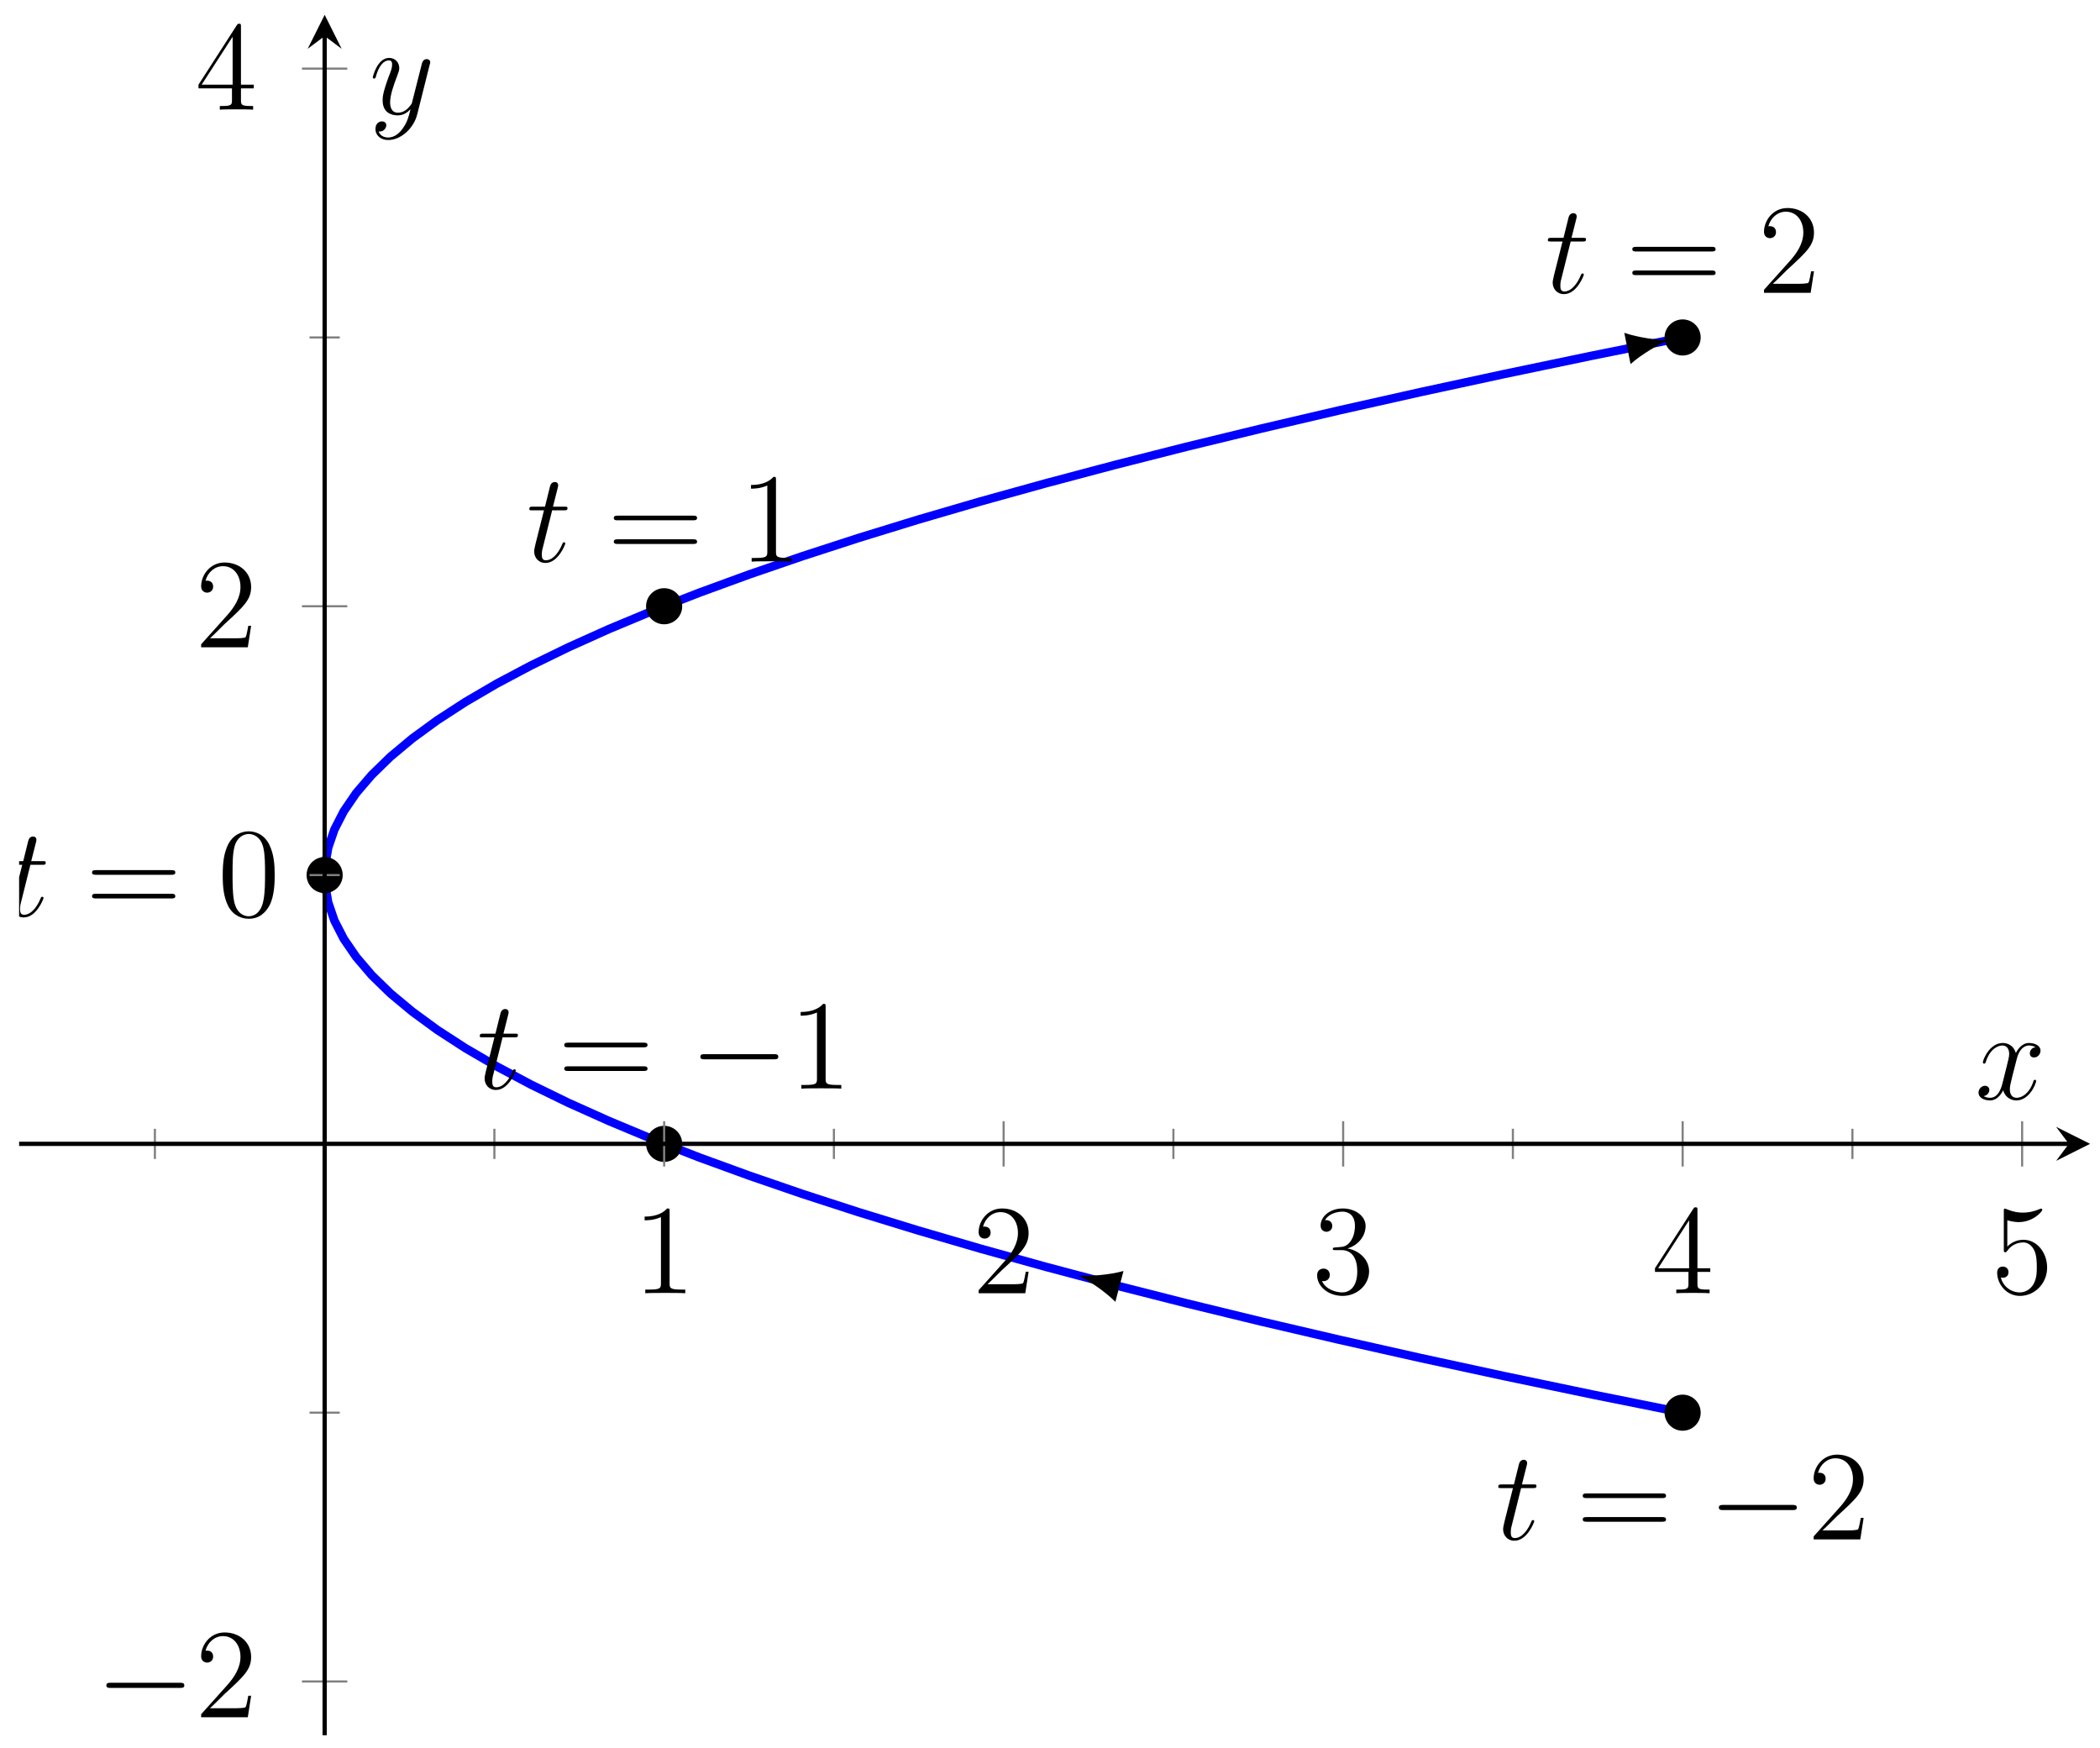 <?xml version="1.0" encoding="UTF-8"?>
<svg xmlns="http://www.w3.org/2000/svg" xmlns:xlink="http://www.w3.org/1999/xlink" width="197pt" height="164pt" viewBox="0 0 197 164" version="1.1">
<defs>
<g>
<symbol overflow="visible" id="glyph0-0">
<path style="stroke:none;" d=""/>
</symbol>
<symbol overflow="visible" id="glyph0-1">
<path style="stroke:none;" d="M 2.406 -4.812 L 3.5 -4.812 C 3.734 -4.812 3.844 -4.812 3.844 -5.016 C 3.844 -5.156 3.781 -5.156 3.531 -5.156 L 2.484 -5.156 L 2.922 -6.891 C 2.969 -7.062 2.969 -7.094 2.969 -7.172 C 2.969 -7.359 2.828 -7.469 2.672 -7.469 C 2.562 -7.469 2.297 -7.438 2.203 -7.047 L 1.734 -5.156 L 0.609 -5.156 C 0.375 -5.156 0.266 -5.156 0.266 -4.922 C 0.266 -4.812 0.344 -4.812 0.578 -4.812 L 1.641 -4.812 L 0.844 -1.656 C 0.75 -1.234 0.719 -1.109 0.719 -0.953 C 0.719 -0.391 1.109 0.125 1.781 0.125 C 2.984 0.125 3.641 -1.625 3.641 -1.703 C 3.641 -1.781 3.578 -1.812 3.516 -1.812 C 3.484 -1.812 3.438 -1.812 3.422 -1.766 C 3.406 -1.75 3.391 -1.75 3.312 -1.547 C 3.062 -0.953 2.516 -0.125 1.812 -0.125 C 1.453 -0.125 1.438 -0.422 1.438 -0.688 C 1.438 -0.688 1.438 -0.922 1.469 -1.062 Z M 2.406 -4.812 "/>
</symbol>
<symbol overflow="visible" id="glyph0-2">
<path style="stroke:none;" d="M 5.672 -4.875 C 5.281 -4.812 5.141 -4.516 5.141 -4.297 C 5.141 -4 5.359 -3.906 5.531 -3.906 C 5.891 -3.906 6.141 -4.219 6.141 -4.547 C 6.141 -5.047 5.562 -5.266 5.062 -5.266 C 4.344 -5.266 3.938 -4.547 3.828 -4.328 C 3.547 -5.219 2.812 -5.266 2.594 -5.266 C 1.375 -5.266 0.734 -3.703 0.734 -3.438 C 0.734 -3.391 0.781 -3.328 0.859 -3.328 C 0.953 -3.328 0.984 -3.406 1 -3.453 C 1.406 -4.781 2.219 -5.031 2.562 -5.031 C 3.094 -5.031 3.203 -4.531 3.203 -4.25 C 3.203 -3.984 3.125 -3.703 2.984 -3.125 L 2.578 -1.5 C 2.406 -0.781 2.062 -0.125 1.422 -0.125 C 1.359 -0.125 1.062 -0.125 0.812 -0.281 C 1.25 -0.359 1.344 -0.719 1.344 -0.859 C 1.344 -1.094 1.156 -1.25 0.938 -1.25 C 0.641 -1.25 0.328 -0.984 0.328 -0.609 C 0.328 -0.109 0.891 0.125 1.406 0.125 C 1.984 0.125 2.391 -0.328 2.641 -0.828 C 2.828 -0.125 3.438 0.125 3.875 0.125 C 5.094 0.125 5.734 -1.453 5.734 -1.703 C 5.734 -1.766 5.688 -1.812 5.625 -1.812 C 5.516 -1.812 5.5 -1.75 5.469 -1.656 C 5.141 -0.609 4.453 -0.125 3.906 -0.125 C 3.484 -0.125 3.266 -0.438 3.266 -0.922 C 3.266 -1.188 3.312 -1.375 3.5 -2.156 L 3.922 -3.797 C 4.094 -4.5 4.5 -5.031 5.062 -5.031 C 5.078 -5.031 5.422 -5.031 5.672 -4.875 Z M 5.672 -4.875 "/>
</symbol>
<symbol overflow="visible" id="glyph0-3">
<path style="stroke:none;" d="M 3.141 1.344 C 2.828 1.797 2.359 2.203 1.766 2.203 C 1.625 2.203 1.047 2.172 0.875 1.625 C 0.906 1.641 0.969 1.641 0.984 1.641 C 1.344 1.641 1.594 1.328 1.594 1.047 C 1.594 0.781 1.359 0.688 1.188 0.688 C 0.984 0.688 0.578 0.828 0.578 1.406 C 0.578 2.016 1.094 2.438 1.766 2.438 C 2.969 2.438 4.172 1.344 4.5 0.016 L 5.672 -4.656 C 5.688 -4.703 5.719 -4.781 5.719 -4.859 C 5.719 -5.031 5.562 -5.156 5.391 -5.156 C 5.281 -5.156 5.031 -5.109 4.938 -4.75 L 4.047 -1.234 C 4 -1.016 4 -0.984 3.891 -0.859 C 3.656 -0.531 3.266 -0.125 2.688 -0.125 C 2.016 -0.125 1.953 -0.781 1.953 -1.094 C 1.953 -1.781 2.281 -2.703 2.609 -3.562 C 2.734 -3.906 2.812 -4.078 2.812 -4.312 C 2.812 -4.812 2.453 -5.266 1.859 -5.266 C 0.766 -5.266 0.328 -3.531 0.328 -3.438 C 0.328 -3.391 0.375 -3.328 0.453 -3.328 C 0.562 -3.328 0.578 -3.375 0.625 -3.547 C 0.906 -4.547 1.359 -5.031 1.828 -5.031 C 1.938 -5.031 2.141 -5.031 2.141 -4.641 C 2.141 -4.328 2.016 -3.984 1.828 -3.531 C 1.25 -1.953 1.25 -1.562 1.25 -1.281 C 1.25 -0.141 2.062 0.125 2.656 0.125 C 3 0.125 3.438 0.016 3.844 -0.438 L 3.859 -0.422 C 3.688 0.281 3.562 0.75 3.141 1.344 Z M 3.141 1.344 "/>
</symbol>
<symbol overflow="visible" id="glyph1-0">
<path style="stroke:none;" d=""/>
</symbol>
<symbol overflow="visible" id="glyph1-1">
<path style="stroke:none;" d="M 8.062 -3.875 C 8.234 -3.875 8.453 -3.875 8.453 -4.094 C 8.453 -4.312 8.25 -4.312 8.062 -4.312 L 1.031 -4.312 C 0.859 -4.312 0.641 -4.312 0.641 -4.094 C 0.641 -3.875 0.844 -3.875 1.031 -3.875 Z M 8.062 -1.656 C 8.234 -1.656 8.453 -1.656 8.453 -1.859 C 8.453 -2.094 8.25 -2.094 8.062 -2.094 L 1.031 -2.094 C 0.859 -2.094 0.641 -2.094 0.641 -1.875 C 0.641 -1.656 0.844 -1.656 1.031 -1.656 Z M 8.062 -1.656 "/>
</symbol>
<symbol overflow="visible" id="glyph1-2">
<path style="stroke:none;" d="M 5.266 -2.016 L 5 -2.016 C 4.953 -1.812 4.859 -1.141 4.75 -0.953 C 4.656 -0.844 3.984 -0.844 3.625 -0.844 L 1.406 -0.844 C 1.734 -1.125 2.469 -1.891 2.766 -2.172 C 4.594 -3.844 5.266 -4.469 5.266 -5.656 C 5.266 -7.031 4.172 -7.953 2.781 -7.953 C 1.406 -7.953 0.578 -6.766 0.578 -5.734 C 0.578 -5.125 1.109 -5.125 1.141 -5.125 C 1.406 -5.125 1.703 -5.312 1.703 -5.688 C 1.703 -6.031 1.484 -6.25 1.141 -6.25 C 1.047 -6.25 1.016 -6.25 0.984 -6.234 C 1.203 -7.047 1.859 -7.609 2.625 -7.609 C 3.641 -7.609 4.266 -6.75 4.266 -5.656 C 4.266 -4.641 3.688 -3.75 3 -2.984 L 0.578 -0.281 L 0.578 0 L 4.953 0 Z M 5.266 -2.016 "/>
</symbol>
<symbol overflow="visible" id="glyph1-3">
<path style="stroke:none;" d="M 3.438 -7.656 C 3.438 -7.938 3.438 -7.953 3.203 -7.953 C 2.922 -7.625 2.312 -7.188 1.094 -7.188 L 1.094 -6.844 C 1.359 -6.844 1.953 -6.844 2.625 -7.141 L 2.625 -0.922 C 2.625 -0.484 2.578 -0.344 1.531 -0.344 L 1.156 -0.344 L 1.156 0 C 1.484 -0.031 2.641 -0.031 3.031 -0.031 C 3.438 -0.031 4.578 -0.031 4.906 0 L 4.906 -0.344 L 4.531 -0.344 C 3.484 -0.344 3.438 -0.484 3.438 -0.922 Z M 3.438 -7.656 "/>
</symbol>
<symbol overflow="visible" id="glyph1-4">
<path style="stroke:none;" d="M 5.359 -3.828 C 5.359 -4.812 5.297 -5.781 4.859 -6.688 C 4.375 -7.688 3.516 -7.953 2.922 -7.953 C 2.234 -7.953 1.391 -7.609 0.938 -6.609 C 0.609 -5.859 0.484 -5.109 0.484 -3.828 C 0.484 -2.672 0.578 -1.797 1 -0.938 C 1.469 -0.031 2.297 0.25 2.922 0.25 C 3.953 0.25 4.547 -0.375 4.906 -1.062 C 5.328 -1.953 5.359 -3.125 5.359 -3.828 Z M 2.922 0.016 C 2.531 0.016 1.75 -0.203 1.531 -1.5 C 1.406 -2.219 1.406 -3.125 1.406 -3.969 C 1.406 -4.953 1.406 -5.828 1.594 -6.531 C 1.797 -7.344 2.406 -7.703 2.922 -7.703 C 3.375 -7.703 4.062 -7.438 4.297 -6.406 C 4.453 -5.719 4.453 -4.781 4.453 -3.969 C 4.453 -3.172 4.453 -2.266 4.312 -1.531 C 4.094 -0.219 3.328 0.016 2.922 0.016 Z M 2.922 0.016 "/>
</symbol>
<symbol overflow="visible" id="glyph1-5">
<path style="stroke:none;" d="M 2.203 -4.297 C 2 -4.281 1.953 -4.266 1.953 -4.156 C 1.953 -4.047 2.016 -4.047 2.219 -4.047 L 2.766 -4.047 C 3.797 -4.047 4.25 -3.203 4.25 -2.062 C 4.25 -0.484 3.438 -0.078 2.844 -0.078 C 2.266 -0.078 1.297 -0.344 0.938 -1.141 C 1.328 -1.078 1.672 -1.297 1.672 -1.719 C 1.672 -2.062 1.422 -2.312 1.094 -2.312 C 0.797 -2.312 0.484 -2.141 0.484 -1.688 C 0.484 -0.625 1.547 0.25 2.875 0.25 C 4.297 0.25 5.359 -0.844 5.359 -2.047 C 5.359 -3.141 4.469 -4 3.328 -4.203 C 4.359 -4.5 5.031 -5.375 5.031 -6.312 C 5.031 -7.25 4.047 -7.953 2.891 -7.953 C 1.703 -7.953 0.812 -7.219 0.812 -6.344 C 0.812 -5.875 1.188 -5.766 1.359 -5.766 C 1.609 -5.766 1.906 -5.953 1.906 -6.312 C 1.906 -6.688 1.609 -6.859 1.344 -6.859 C 1.281 -6.859 1.25 -6.859 1.219 -6.844 C 1.672 -7.656 2.797 -7.656 2.859 -7.656 C 3.25 -7.656 4.031 -7.484 4.031 -6.312 C 4.031 -6.078 4 -5.422 3.641 -4.906 C 3.281 -4.375 2.875 -4.344 2.562 -4.328 Z M 2.203 -4.297 "/>
</symbol>
<symbol overflow="visible" id="glyph1-6">
<path style="stroke:none;" d="M 4.312 -7.781 C 4.312 -8.016 4.312 -8.062 4.141 -8.062 C 4.047 -8.062 4.016 -8.062 3.922 -7.922 L 0.328 -2.344 L 0.328 -2 L 3.469 -2 L 3.469 -0.906 C 3.469 -0.469 3.438 -0.344 2.562 -0.344 L 2.328 -0.344 L 2.328 0 C 2.609 -0.031 3.547 -0.031 3.891 -0.031 C 4.219 -0.031 5.172 -0.031 5.453 0 L 5.453 -0.344 L 5.219 -0.344 C 4.344 -0.344 4.312 -0.469 4.312 -0.906 L 4.312 -2 L 5.516 -2 L 5.516 -2.344 L 4.312 -2.344 Z M 3.531 -6.844 L 3.531 -2.344 L 0.625 -2.344 Z M 3.531 -6.844 "/>
</symbol>
<symbol overflow="visible" id="glyph1-7">
<path style="stroke:none;" d="M 1.531 -6.844 C 2.047 -6.688 2.469 -6.672 2.594 -6.672 C 3.938 -6.672 4.812 -7.656 4.812 -7.828 C 4.812 -7.875 4.781 -7.938 4.703 -7.938 C 4.688 -7.938 4.656 -7.938 4.547 -7.891 C 3.891 -7.609 3.312 -7.562 3 -7.562 C 2.219 -7.562 1.656 -7.812 1.422 -7.906 C 1.344 -7.938 1.312 -7.938 1.297 -7.938 C 1.203 -7.938 1.203 -7.859 1.203 -7.672 L 1.203 -4.125 C 1.203 -3.906 1.203 -3.844 1.344 -3.844 C 1.406 -3.844 1.422 -3.844 1.547 -4 C 1.875 -4.484 2.438 -4.766 3.031 -4.766 C 3.672 -4.766 3.984 -4.188 4.078 -3.984 C 4.281 -3.516 4.297 -2.922 4.297 -2.469 C 4.297 -2.016 4.297 -1.344 3.953 -0.797 C 3.688 -0.375 3.234 -0.078 2.703 -0.078 C 1.906 -0.078 1.141 -0.609 0.922 -1.484 C 0.984 -1.453 1.047 -1.453 1.109 -1.453 C 1.312 -1.453 1.641 -1.562 1.641 -1.969 C 1.641 -2.312 1.406 -2.5 1.109 -2.5 C 0.891 -2.5 0.578 -2.391 0.578 -1.922 C 0.578 -0.906 1.406 0.25 2.719 0.25 C 4.078 0.25 5.266 -0.891 5.266 -2.406 C 5.266 -3.828 4.297 -5.016 3.047 -5.016 C 2.359 -5.016 1.844 -4.703 1.531 -4.375 Z M 1.531 -6.844 "/>
</symbol>
<symbol overflow="visible" id="glyph2-0">
<path style="stroke:none;" d=""/>
</symbol>
<symbol overflow="visible" id="glyph2-1">
<path style="stroke:none;" d="M 7.875 -2.75 C 8.078 -2.75 8.297 -2.75 8.297 -2.984 C 8.297 -3.234 8.078 -3.234 7.875 -3.234 L 1.406 -3.234 C 1.203 -3.234 0.984 -3.234 0.984 -2.984 C 0.984 -2.75 1.203 -2.75 1.406 -2.75 Z M 7.875 -2.75 "/>
</symbol>
</g>
<clipPath id="clip1">
  <path d="M 1.793 78 L 5 78 L 5 87 L 1.793 87 Z M 1.793 78 "/>
</clipPath>
</defs>
<g id="surface1">
<path style="fill:none;stroke-width:0.797;stroke-linecap:butt;stroke-linejoin:miter;stroke:rgb(0%,0%,100%);stroke-opacity:1;stroke-miterlimit:10;" d="M 156.056 30.261 L 147.564 31.968 L 139.369 33.679 L 131.463 35.39 L 123.85 37.101 L 116.534 38.808 L 109.507 40.519 L 102.772 42.23 L 96.331 43.937 L 90.183 45.647 L 84.327 47.358 L 78.765 49.065 L 73.496 50.776 L 68.519 52.487 L 63.832 54.194 L 59.441 55.905 L 55.344 57.616 L 51.535 59.323 L 48.023 61.034 L 44.805 62.745 L 41.875 64.452 L 39.238 66.162 L 36.899 67.873 L 34.848 69.58 L 33.09 71.291 L 31.629 73.002 L 30.457 74.709 L 29.578 76.42 L 28.993 78.131 L 28.7 79.838 L 28.7 81.549 L 28.993 83.26 L 29.578 84.967 L 30.457 86.677 L 31.625 88.388 L 33.09 90.095 L 34.848 91.806 L 36.899 93.517 L 39.238 95.224 L 41.875 96.935 L 44.801 98.646 L 48.019 100.353 L 51.535 102.064 L 55.34 103.775 L 59.437 105.482 L 63.832 107.192 L 68.515 108.903 L 73.492 110.61 L 78.761 112.321 L 84.323 114.032 L 90.179 115.743 L 96.327 117.45 L 102.768 119.161 L 109.503 120.872 L 116.526 122.579 L 123.846 124.29 L 131.459 126 L 139.361 127.707 L 147.56 129.418 L 156.049 131.129 " transform="matrix(1,0,0,-1,1.792,162.785)"/>
<path style="fill:none;stroke-width:0.399;stroke-linecap:butt;stroke-linejoin:miter;stroke:rgb(0%,0%,0%);stroke-opacity:1;stroke-miterlimit:10;" d="M 153.521 130.625 L 151.264 130.172 " transform="matrix(1,0,0,-1,1.792,162.785)"/>
<path style=" stroke:none;fill-rule:nonzero;fill:rgb(0%,0%,0%);fill-opacity:1;" d="M 156.578 31.906 C 155.496 31.918 153.684 31.672 152.375 31.223 L 152.961 34.152 C 153.996 33.234 155.574 32.309 156.578 31.906 "/>
<path style="fill:none;stroke-width:0.399;stroke-linecap:butt;stroke-linejoin:miter;stroke:rgb(0%,0%,0%);stroke-opacity:1;stroke-miterlimit:10;" d="M 100.323 42.87 L 102.835 42.206 " transform="matrix(1,0,0,-1,1.792,162.785)"/>
<path style=" stroke:none;fill-rule:nonzero;fill:rgb(0%,0%,0%);fill-opacity:1;" d="M 101.16 119.664 C 102.137 120.125 103.652 121.145 104.633 122.125 L 105.395 119.234 C 104.062 119.605 102.238 119.742 101.16 119.664 "/>
<path style="fill-rule:nonzero;fill:rgb(0%,0%,0%);fill-opacity:1;stroke-width:0.399;stroke-linecap:butt;stroke-linejoin:miter;stroke:rgb(0%,0%,0%);stroke-opacity:1;stroke-miterlimit:10;" d="M 157.549 30.261 C 157.549 31.085 156.881 31.753 156.056 31.753 C 155.232 31.753 154.56 31.085 154.56 30.261 C 154.56 29.437 155.232 28.765 156.056 28.765 C 156.881 28.765 157.549 29.437 157.549 30.261 Z M 157.549 30.261 " transform="matrix(1,0,0,-1,1.792,162.785)"/>
<g style="fill:rgb(0%,0%,0%);fill-opacity:1;">
  <use xlink:href="#glyph0-1" x="140.288" y="144.413"/>
</g>
<g style="fill:rgb(0%,0%,0%);fill-opacity:1;">
  <use xlink:href="#glyph1-1" x="147.836" y="144.413"/>
</g>
<g style="fill:rgb(0%,0%,0%);fill-opacity:1;">
  <use xlink:href="#glyph2-1" x="160.261" y="144.413"/>
</g>
<g style="fill:rgb(0%,0%,0%);fill-opacity:1;">
  <use xlink:href="#glyph1-2" x="169.56" y="144.413"/>
</g>
<path style="fill-rule:nonzero;fill:rgb(0%,0%,0%);fill-opacity:1;stroke-width:0.399;stroke-linecap:butt;stroke-linejoin:miter;stroke:rgb(0%,0%,0%);stroke-opacity:1;stroke-miterlimit:10;" d="M 62.007 55.479 C 62.007 56.303 61.336 56.971 60.511 56.971 C 59.687 56.971 59.015 56.303 59.015 55.479 C 59.015 54.651 59.687 53.983 60.511 53.983 C 61.336 53.983 62.007 54.651 62.007 55.479 Z M 62.007 55.479 " transform="matrix(1,0,0,-1,1.792,162.785)"/>
<g style="fill:rgb(0%,0%,0%);fill-opacity:1;">
  <use xlink:href="#glyph0-1" x="44.742" y="102.126"/>
</g>
<g style="fill:rgb(0%,0%,0%);fill-opacity:1;">
  <use xlink:href="#glyph1-1" x="52.29" y="102.126"/>
</g>
<g style="fill:rgb(0%,0%,0%);fill-opacity:1;">
  <use xlink:href="#glyph2-1" x="64.715" y="102.126"/>
</g>
<g style="fill:rgb(0%,0%,0%);fill-opacity:1;">
  <use xlink:href="#glyph1-3" x="74.014" y="102.126"/>
</g>
<path style="fill-rule:nonzero;fill:rgb(0%,0%,0%);fill-opacity:1;stroke-width:0.399;stroke-linecap:butt;stroke-linejoin:miter;stroke:rgb(0%,0%,0%);stroke-opacity:1;stroke-miterlimit:10;" d="M 30.157 80.693 C 30.157 81.521 29.489 82.189 28.664 82.189 C 27.836 82.189 27.168 81.521 27.168 80.693 C 27.168 79.869 27.836 79.201 28.664 79.201 C 29.489 79.201 30.157 79.869 30.157 80.693 Z M 30.157 80.693 " transform="matrix(1,0,0,-1,1.792,162.785)"/>
<g clip-path="url(#clip1)" clip-rule="nonzero">
<g style="fill:rgb(0%,0%,0%);fill-opacity:1;">
  <use xlink:href="#glyph0-1" x="0.445" y="85.941"/>
</g>
</g>
<g style="fill:rgb(0%,0%,0%);fill-opacity:1;">
  <use xlink:href="#glyph1-1" x="7.993" y="85.941"/>
</g>
<g style="fill:rgb(0%,0%,0%);fill-opacity:1;">
  <use xlink:href="#glyph1-4" x="20.41" y="85.941"/>
</g>
<path style="fill-rule:nonzero;fill:rgb(0%,0%,0%);fill-opacity:1;stroke-width:0.399;stroke-linecap:butt;stroke-linejoin:miter;stroke:rgb(0%,0%,0%);stroke-opacity:1;stroke-miterlimit:10;" d="M 62.007 105.911 C 62.007 106.735 61.336 107.407 60.511 107.407 C 59.687 107.407 59.015 106.735 59.015 105.911 C 59.015 105.087 59.687 104.419 60.511 104.419 C 61.336 104.419 62.007 105.087 62.007 105.911 Z M 62.007 105.911 " transform="matrix(1,0,0,-1,1.792,162.785)"/>
<g style="fill:rgb(0%,0%,0%);fill-opacity:1;">
  <use xlink:href="#glyph0-1" x="49.391" y="52.686"/>
</g>
<g style="fill:rgb(0%,0%,0%);fill-opacity:1;">
  <use xlink:href="#glyph1-1" x="56.939" y="52.686"/>
</g>
<g style="fill:rgb(0%,0%,0%);fill-opacity:1;">
  <use xlink:href="#glyph1-3" x="69.356" y="52.686"/>
</g>
<path style="fill-rule:nonzero;fill:rgb(0%,0%,0%);fill-opacity:1;stroke-width:0.399;stroke-linecap:butt;stroke-linejoin:miter;stroke:rgb(0%,0%,0%);stroke-opacity:1;stroke-miterlimit:10;" d="M 157.549 131.129 C 157.549 131.953 156.881 132.621 156.056 132.621 C 155.232 132.621 154.56 131.953 154.56 131.129 C 154.56 130.305 155.232 129.633 156.056 129.633 C 156.881 129.633 157.549 130.305 157.549 131.129 Z M 157.549 131.129 " transform="matrix(1,0,0,-1,1.792,162.785)"/>
<g style="fill:rgb(0%,0%,0%);fill-opacity:1;">
  <use xlink:href="#glyph0-1" x="144.938" y="27.468"/>
</g>
<g style="fill:rgb(0%,0%,0%);fill-opacity:1;">
  <use xlink:href="#glyph1-1" x="152.486" y="27.468"/>
</g>
<g style="fill:rgb(0%,0%,0%);fill-opacity:1;">
  <use xlink:href="#glyph1-2" x="164.903" y="27.468"/>
</g>
<path style="fill:none;stroke-width:0.199;stroke-linecap:butt;stroke-linejoin:miter;stroke:rgb(50%,50%,50%);stroke-opacity:1;stroke-miterlimit:10;" d="M 12.739 54.061 L 12.739 56.893 M 44.586 54.061 L 44.586 56.893 M 76.437 54.061 L 76.437 56.893 M 108.284 54.061 L 108.284 56.893 M 140.131 54.061 L 140.131 56.893 M 171.982 54.061 L 171.982 56.893 " transform="matrix(1,0,0,-1,1.792,162.785)"/>
<path style="fill:none;stroke-width:0.199;stroke-linecap:butt;stroke-linejoin:miter;stroke:rgb(50%,50%,50%);stroke-opacity:1;stroke-miterlimit:10;" d="M 60.511 53.35 L 60.511 57.604 M 92.358 53.35 L 92.358 57.604 M 124.209 53.35 L 124.209 57.604 M 156.056 53.35 L 156.056 57.604 M 187.903 53.35 L 187.903 57.604 " transform="matrix(1,0,0,-1,1.792,162.785)"/>
<path style="fill:none;stroke-width:0.199;stroke-linecap:butt;stroke-linejoin:miter;stroke:rgb(50%,50%,50%);stroke-opacity:1;stroke-miterlimit:10;" d="M 27.246 30.261 L 30.082 30.261 M 27.246 80.693 L 30.082 80.693 M 27.246 131.129 L 30.082 131.129 " transform="matrix(1,0,0,-1,1.792,162.785)"/>
<path style="fill:none;stroke-width:0.199;stroke-linecap:butt;stroke-linejoin:miter;stroke:rgb(50%,50%,50%);stroke-opacity:1;stroke-miterlimit:10;" d="M 26.536 5.043 L 30.789 5.043 M 26.536 105.911 L 30.789 105.911 M 26.536 156.347 L 30.789 156.347 " transform="matrix(1,0,0,-1,1.792,162.785)"/>
<path style="fill:none;stroke-width:0.399;stroke-linecap:butt;stroke-linejoin:miter;stroke:rgb(0%,0%,0%);stroke-opacity:1;stroke-miterlimit:10;" d="M 0.001 55.479 L 192.282 55.479 " transform="matrix(1,0,0,-1,1.792,162.785)"/>
<path style=" stroke:none;fill-rule:nonzero;fill:rgb(0%,0%,0%);fill-opacity:1;" d="M 196.07 107.305 L 192.883 105.711 L 194.078 107.305 L 192.883 108.902 "/>
<path style="fill:none;stroke-width:0.399;stroke-linecap:butt;stroke-linejoin:miter;stroke:rgb(0%,0%,0%);stroke-opacity:1;stroke-miterlimit:10;" d="M 28.664 0 L 28.664 159.398 " transform="matrix(1,0,0,-1,1.792,162.785)"/>
<path style=" stroke:none;fill-rule:nonzero;fill:rgb(0%,0%,0%);fill-opacity:1;" d="M 30.457 1.391 L 28.863 4.578 L 30.457 3.383 L 32.051 4.578 "/>
<g style="fill:rgb(0%,0%,0%);fill-opacity:1;">
  <use xlink:href="#glyph1-3" x="59.378" y="121.321"/>
</g>
<g style="fill:rgb(0%,0%,0%);fill-opacity:1;">
  <use xlink:href="#glyph1-2" x="91.227" y="121.321"/>
</g>
<g style="fill:rgb(0%,0%,0%);fill-opacity:1;">
  <use xlink:href="#glyph1-5" x="123.075" y="121.321"/>
</g>
<g style="fill:rgb(0%,0%,0%);fill-opacity:1;">
  <use xlink:href="#glyph1-6" x="154.924" y="121.321"/>
</g>
<g style="fill:rgb(0%,0%,0%);fill-opacity:1;">
  <use xlink:href="#glyph1-7" x="186.774" y="121.321"/>
</g>
<g style="fill:rgb(0%,0%,0%);fill-opacity:1;">
  <use xlink:href="#glyph2-1" x="8.994" y="161.096"/>
</g>
<g style="fill:rgb(0%,0%,0%);fill-opacity:1;">
  <use xlink:href="#glyph1-2" x="18.292" y="161.096"/>
</g>
<g style="fill:rgb(0%,0%,0%);fill-opacity:1;">
  <use xlink:href="#glyph1-2" x="18.292" y="60.723"/>
</g>
<g style="fill:rgb(0%,0%,0%);fill-opacity:1;">
  <use xlink:href="#glyph1-6" x="18.292" y="10.288"/>
</g>
<g style="fill:rgb(0%,0%,0%);fill-opacity:1;">
  <use xlink:href="#glyph0-2" x="185.277" y="103.11"/>
</g>
<g style="fill:rgb(0%,0%,0%);fill-opacity:1;">
  <use xlink:href="#glyph0-3" x="34.644" y="10.698"/>
</g>
</g>
</svg>
